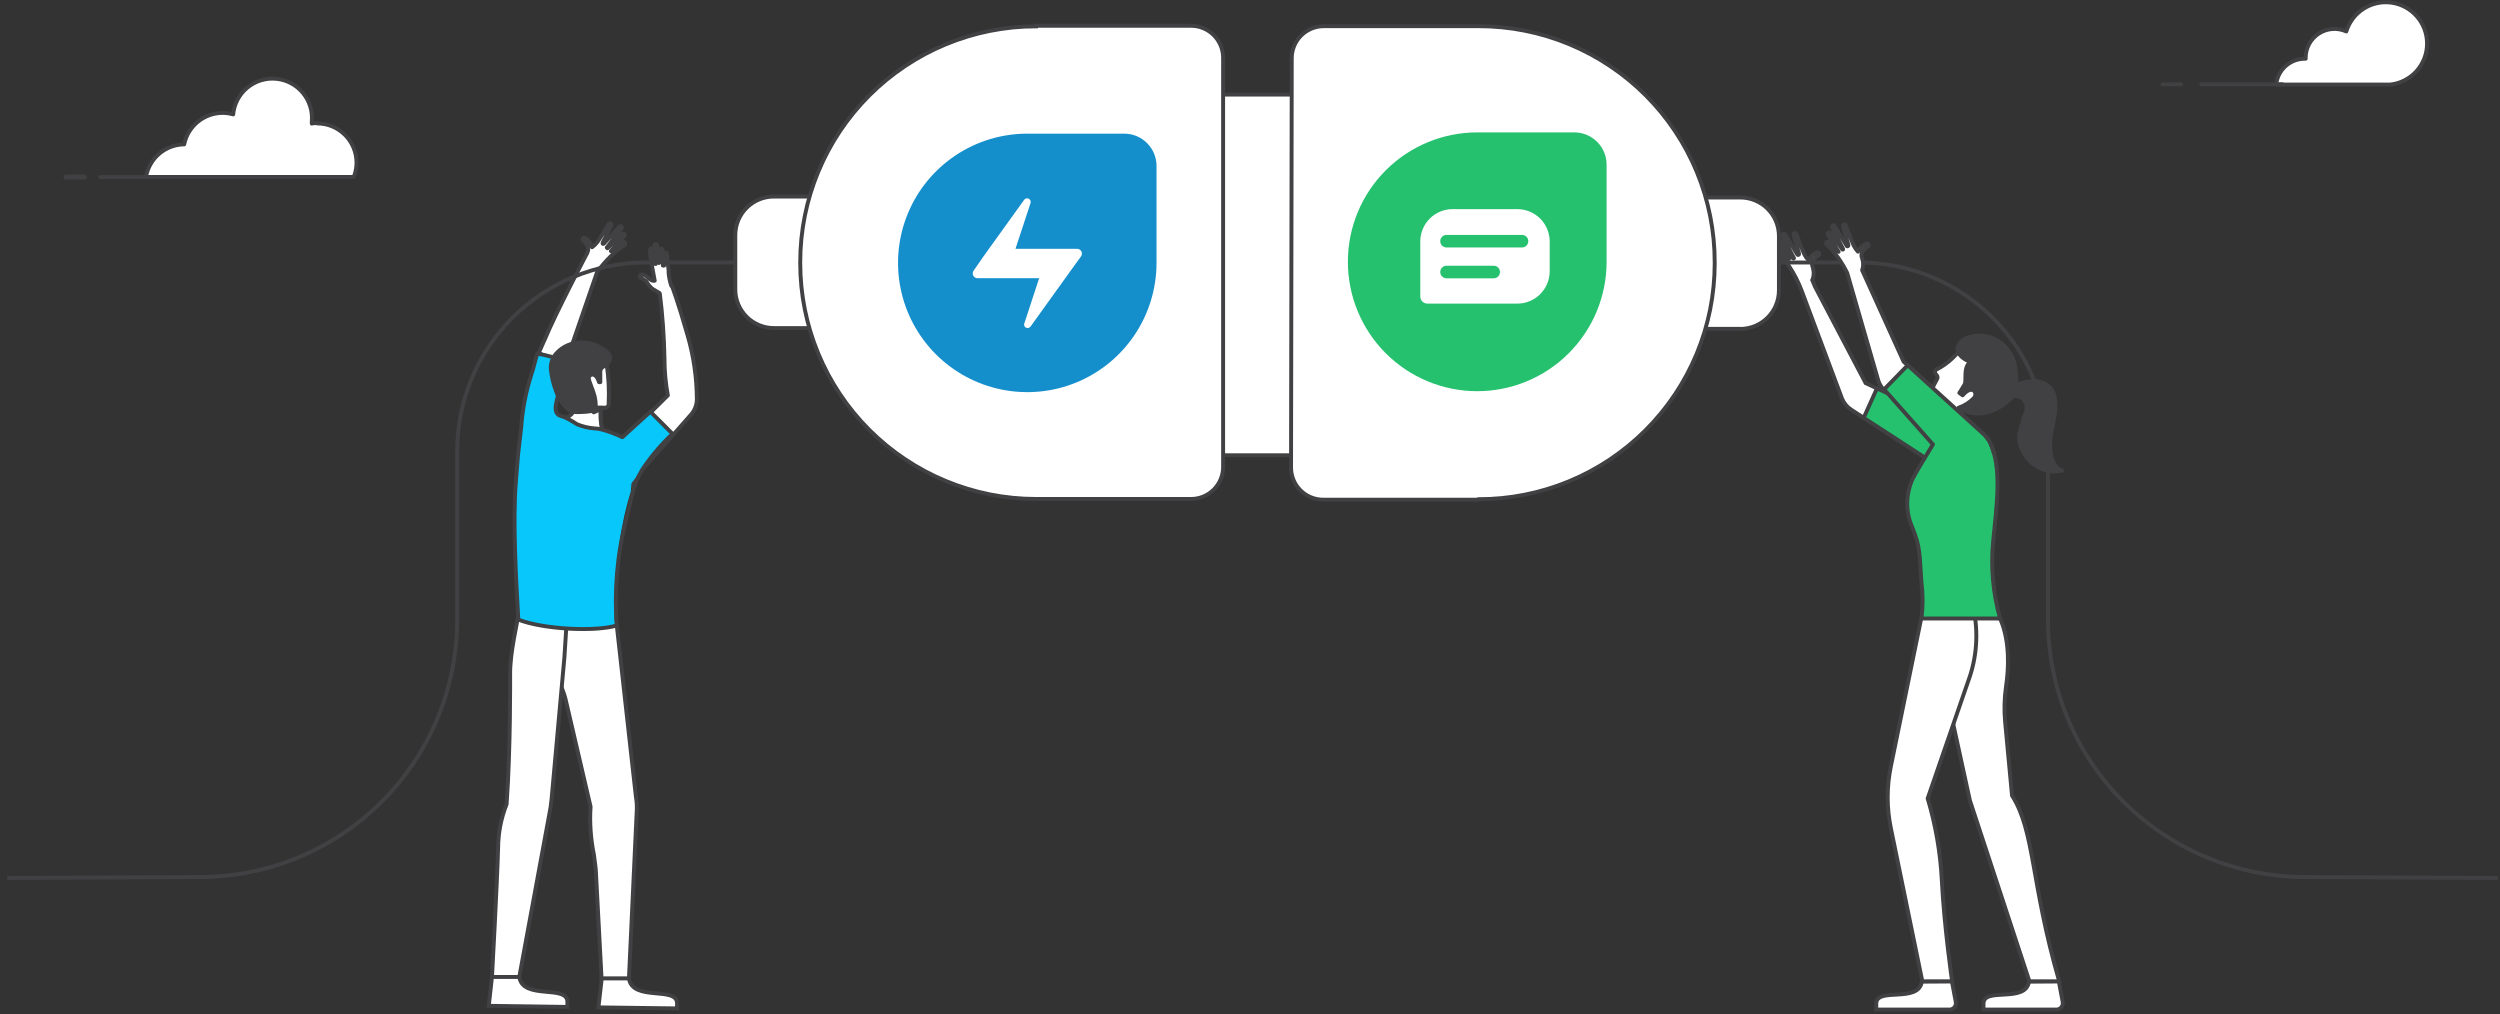 <svg width="318" height="129" viewBox="0 0 318 129" fill="none" xmlns="http://www.w3.org/2000/svg">
<rect x="0" y="0" width="318" height="129" fill="#333333" stroke="none"/>
<path fill-rule="evenodd" clip-rule="evenodd" d="M252.23 57.48L248.74 54.08L237.31 48.73L230.87 36.47L230.52 35.63C230.671 35.284 230.729 34.905 230.69 34.53C230.661 34.327 230.618 34.127 230.56 33.93C230.51 33.816 230.485 33.694 230.485 33.57C230.485 33.446 230.51 33.324 230.56 33.21C230.658 33.053 230.779 32.911 230.92 32.79C231.065 32.659 231.218 32.539 231.38 32.43C231.49 32.36 231.38 32.04 231.18 32.09C230.873 32.181 230.599 32.358 230.39 32.6C230.25 32.77 230.15 32.97 230.04 33.11C229.827 32.884 229.648 32.628 229.51 32.35C229.27 31.89 228.7 30.29 228.51 29.79C228.501 29.754 228.482 29.721 228.455 29.695C228.429 29.668 228.396 29.649 228.36 29.64C228.324 29.632 228.287 29.633 228.252 29.643C228.217 29.654 228.185 29.673 228.16 29.7C228.141 29.732 228.13 29.768 228.13 29.805C228.13 29.842 228.141 29.878 228.16 29.91L228.84 32.28C228.847 32.305 228.845 32.332 228.834 32.356C228.823 32.38 228.804 32.399 228.78 32.41C228.761 32.428 228.736 32.439 228.71 32.439C228.684 32.439 228.659 32.428 228.64 32.41L227.09 29.83C227.065 29.791 227.027 29.763 226.983 29.75C226.939 29.737 226.892 29.741 226.85 29.76C226.826 29.77 226.805 29.785 226.788 29.804C226.771 29.823 226.758 29.846 226.75 29.87C226.731 29.918 226.731 29.972 226.75 30.02L228.16 32.77C228.169 32.774 228.176 32.78 228.182 32.788C228.188 32.796 228.192 32.804 228.193 32.814C228.195 32.824 228.194 32.833 228.191 32.842C228.188 32.852 228.183 32.86 228.177 32.867C228.17 32.873 228.161 32.878 228.152 32.881C228.143 32.884 228.133 32.885 228.124 32.883C228.115 32.882 228.106 32.878 228.098 32.872C228.09 32.866 228.084 32.859 228.08 32.85L226.52 30.69C226.485 30.662 226.44 30.646 226.395 30.646C226.35 30.646 226.305 30.662 226.27 30.69C226.241 30.723 226.224 30.766 226.224 30.81C226.224 30.854 226.241 30.897 226.27 30.93L227.65 33.13L226.38 31.92C226.364 31.901 226.345 31.885 226.322 31.875C226.3 31.864 226.275 31.859 226.25 31.86C226.224 31.858 226.197 31.863 226.173 31.873C226.149 31.884 226.127 31.9 226.11 31.92C226.081 31.957 226.065 32.003 226.065 32.05C226.065 32.097 226.081 32.143 226.11 32.18C226.634 32.686 227.116 33.234 227.55 33.82C228.21 34.816 228.757 35.883 229.18 37L234.29 50.66C234.525 51.253 234.937 51.76 235.47 52.11L250 61.56L254 61.46L252.23 57.48Z" fill="white" stroke="#414042" stroke-width="0.5"/>
<path fill-rule="evenodd" clip-rule="evenodd" d="M69.26 43.08C70.48 40.08 74.5 32.41 74.5 32.41L76.36 33.24C76.36 33.24 73.36 41.79 72.36 44.86C72.36 44.86 72.21 45.38 71.96 46.28C71.4 45.97 70.66 46.18 70.12 45.98C69.58 45.78 68.98 45.07 68.44 44.98C68.92 43.81 69.26 43.08 69.26 43.08Z" fill="url(#paint0_linear)"/>
<path fill-rule="evenodd" clip-rule="evenodd" d="M79.16 31L77.7 31.94L79.43 30C79.462 29.968 79.48 29.925 79.48 29.88C79.48 29.835 79.462 29.792 79.43 29.76C79.396 29.728 79.352 29.709 79.305 29.709C79.258 29.709 79.213 29.728 79.18 29.76L77.27 31.58L77.18 31.49L79.05 29.08C79.07 29.062 79.085 29.041 79.096 29.017C79.106 28.992 79.111 28.966 79.11 28.94C79.109 28.915 79.104 28.891 79.094 28.869C79.083 28.846 79.068 28.826 79.05 28.81C79.014 28.782 78.97 28.766 78.925 28.766C78.88 28.766 78.835 28.782 78.8 28.81L76.8 31C76.781 31.018 76.756 31.029 76.73 31.029C76.704 31.029 76.679 31.018 76.66 31C76.646 30.981 76.639 30.958 76.639 30.935C76.639 30.912 76.646 30.889 76.66 30.87L77.76 28.68C77.772 28.655 77.779 28.628 77.779 28.6C77.779 28.572 77.772 28.545 77.76 28.52C77.736 28.469 77.693 28.43 77.64 28.41C77.597 28.394 77.549 28.393 77.506 28.407C77.462 28.422 77.425 28.451 77.4 28.49C77.14 28.95 76.29 30.4 75.97 30.81C75.781 31.053 75.558 31.268 75.31 31.45C75.23 31.3 75.18 31.08 75.07 30.89C74.912 30.614 74.675 30.392 74.39 30.25C74.18 30.15 74.04 30.45 74.14 30.54C74.28 30.671 74.407 30.815 74.52 30.97C74.629 31.118 74.72 31.28 74.79 31.45C74.852 31.686 74.82 31.937 74.7 32.15C74.7 32.23 74.63 32.31 74.59 32.38C74.55 32.45 70.59 40.02 69.35 43.05C69.35 43.05 69.01 43.78 68.52 44.91C69.06 45.04 69.52 45.69 70.2 45.91C70.88 46.13 71.48 45.91 72.04 46.21C72.29 45.31 72.44 44.79 72.44 44.79C73.22 42.5 75.06 37.18 75.95 34.61C76.49 33.867 77.092 33.171 77.75 32.53C78.272 32.034 78.838 31.586 79.44 31.19C79.48 31.163 79.508 31.123 79.519 31.077C79.53 31.03 79.523 30.982 79.5 30.94C79.503 30.894 79.488 30.848 79.458 30.813C79.428 30.778 79.386 30.755 79.34 30.75C79.31 30.75 79.28 30.757 79.254 30.771C79.227 30.785 79.204 30.805 79.186 30.829C79.168 30.853 79.157 30.882 79.152 30.911C79.148 30.941 79.15 30.971 79.16 31Z" fill="white" stroke="#414042" stroke-width="0.5" stroke-linecap="round" stroke-linejoin="round"/>
<path fill-rule="evenodd" clip-rule="evenodd" d="M98.44 25H103.09C103.159 25 103.225 25.027 103.274 25.076C103.323 25.125 103.35 25.191 103.35 25.26V41.47C103.35 41.539 103.323 41.605 103.274 41.654C103.225 41.703 103.159 41.73 103.09 41.73H98.44C97.795 41.73 97.157 41.603 96.561 41.356C95.965 41.109 95.424 40.748 94.968 40.292C94.512 39.836 94.15 39.295 93.904 38.699C93.657 38.103 93.53 37.465 93.53 36.82V29.92C93.527 29.274 93.653 28.634 93.898 28.036C94.144 27.439 94.505 26.896 94.962 26.439C95.418 25.981 95.96 25.619 96.557 25.372C97.154 25.125 97.794 24.999 98.44 25Z" fill="white" stroke="#414042" stroke-width="0.5"/>
<path d="M169.91 12.03H149.22V57.91H169.91V12.03Z" fill="white" stroke="#414042" stroke-width="0.5"/>
<path fill-rule="evenodd" clip-rule="evenodd" d="M131.79 3.28H151.51C152.589 3.28 153.625 3.709 154.388 4.472C155.151 5.235 155.58 6.271 155.58 7.35V59.4C155.58 60.479 155.151 61.515 154.388 62.278C153.625 63.041 152.589 63.47 151.51 63.47H131.79C123.833 63.47 116.203 60.309 110.577 54.683C104.951 49.057 101.79 41.426 101.79 33.47V33.35C101.79 25.393 104.951 17.763 110.577 12.137C116.203 6.511 123.833 3.35 131.79 3.35V3.28Z" fill="white" stroke="#414042" stroke-width="0.5"/>
<path d="M226.35 33.39H236.5C242.865 33.39 248.97 35.919 253.471 40.419C257.971 44.92 260.5 51.025 260.5 57.39V78.76C260.487 87.444 263.923 95.778 270.053 101.929C276.184 108.08 284.506 111.544 293.19 111.56L317.72 111.68" stroke="#414042" stroke-width="0.5"/>
<path fill-rule="evenodd" clip-rule="evenodd" d="M221.38 41.83H216.73C216.661 41.83 216.595 41.803 216.546 41.754C216.497 41.705 216.47 41.639 216.47 41.57V25.38C216.47 25.311 216.497 25.245 216.546 25.196C216.595 25.147 216.661 25.12 216.73 25.12H221.38C222.025 25.121 222.663 25.25 223.258 25.498C223.853 25.745 224.394 26.108 224.849 26.565C225.304 27.022 225.665 27.564 225.91 28.16C226.156 28.756 226.281 29.395 226.28 30.04V36.94C226.279 37.585 226.15 38.223 225.902 38.818C225.654 39.413 225.292 39.954 224.835 40.409C224.378 40.864 223.836 41.224 223.24 41.47C222.643 41.716 222.005 41.841 221.36 41.84L221.38 41.83Z" fill="white" stroke="#414042" stroke-width="0.5"/>
<path fill-rule="evenodd" clip-rule="evenodd" d="M188 63.56H168.28C167.201 63.555 166.169 63.123 165.408 62.358C164.647 61.593 164.22 60.559 164.22 59.48L164.31 7.39C164.311 6.856 164.418 6.327 164.624 5.833C164.829 5.34 165.13 4.892 165.509 4.515C165.888 4.138 166.337 3.839 166.832 3.636C167.326 3.433 167.855 3.329 168.39 3.33H188.11C192.054 3.33 195.959 4.108 199.602 5.618C203.245 7.129 206.554 9.343 209.341 12.134C212.127 14.925 214.336 18.239 215.841 21.884C217.345 25.53 218.117 29.436 218.11 33.38V33.5C218.11 37.445 217.332 41.351 215.821 44.994C214.309 48.638 212.094 51.948 209.302 54.734C206.51 57.521 203.196 59.73 199.549 61.234C195.902 62.738 191.995 63.508 188.05 63.5L188 63.56Z" fill="white" stroke="#414042" stroke-width="0.5"/>
<path fill-rule="evenodd" clip-rule="evenodd" d="M130.67 17H143C143.54 17 144.074 17.106 144.573 17.313C145.071 17.519 145.525 17.822 145.906 18.204C146.288 18.585 146.591 19.038 146.797 19.537C147.004 20.036 147.11 20.57 147.11 21.11V33.5C147.098 36.749 146.124 39.922 144.31 42.617C142.497 45.313 139.925 47.411 136.92 48.646C133.915 49.881 130.611 50.198 127.426 49.557C124.241 48.916 121.317 47.345 119.024 45.044C116.731 42.742 115.171 39.813 114.542 36.625C113.912 33.438 114.241 30.135 115.487 27.135C116.733 24.134 118.84 21.57 121.543 19.767C124.245 17.963 127.421 17 130.67 17Z" fill="#148FCC"/>
<path fill-rule="evenodd" clip-rule="evenodd" d="M130.44 41.64C130.538 41.711 130.661 41.74 130.781 41.722C130.9 41.703 131.008 41.638 131.08 41.54L136.27 34.32L137.48 32.65C137.557 32.56 137.606 32.45 137.62 32.332C137.634 32.215 137.613 32.096 137.56 31.99C137.506 31.884 137.423 31.795 137.32 31.735C137.217 31.674 137.099 31.645 136.98 31.65H129.17L131.08 25.84C131.118 25.735 131.117 25.62 131.077 25.515C131.036 25.411 130.959 25.325 130.86 25.274C130.76 25.223 130.646 25.209 130.537 25.236C130.429 25.263 130.334 25.328 130.27 25.42L125.08 32.64L123.87 34.39C123.796 34.482 123.75 34.592 123.736 34.709C123.722 34.825 123.74 34.944 123.79 35.05C123.843 35.155 123.925 35.242 124.026 35.303C124.127 35.363 124.243 35.393 124.36 35.39H132.18L130.27 41.21C130.257 41.29 130.266 41.373 130.296 41.449C130.325 41.524 130.375 41.59 130.44 41.64Z" fill="white"/>
<path d="M93.66 33.39H82.15C75.785 33.39 69.68 35.919 65.179 40.419C60.679 44.92 58.15 51.025 58.15 57.39V78.76C58.158 83.06 57.319 87.32 55.68 91.296C54.041 95.272 51.635 98.886 48.6 101.932C45.564 104.978 41.958 107.396 37.988 109.048C34.017 110.7 29.76 111.553 25.46 111.56L0.93 111.68" stroke="#414042" stroke-width="0.5"/>
<path fill-rule="evenodd" clip-rule="evenodd" d="M76.51 55L76.61 54.83C76.369 53.73 76.311 52.598 76.44 51.48L76.36 50.58L74.82 49.41L73.2 51.01C73.242 51.274 73.231 51.543 73.168 51.802C73.104 52.062 72.989 52.306 72.83 52.52C72.667 52.731 72.462 52.906 72.228 53.033C71.994 53.161 71.736 53.238 71.47 53.26V54.69L76.11 56.76L76.51 55Z" fill="white" stroke="#414042" stroke-width="0.5" stroke-linecap="round" stroke-linejoin="round"/>
<path fill-rule="evenodd" clip-rule="evenodd" d="M76.51 55L76.61 54.83C76.369 53.73 76.311 52.598 76.44 51.48L76.36 50.58L74.82 49.41L73.2 51.01C73.242 51.274 73.231 51.543 73.168 51.802C73.104 52.062 72.989 52.306 72.83 52.52C72.667 52.731 72.462 52.906 72.228 53.033C71.994 53.161 71.736 53.238 71.47 53.26V54.69L76.11 56.76L76.51 55Z" fill="white" stroke="#414042" stroke-width="0.5" stroke-linecap="round" stroke-linejoin="round"/>
<path fill-rule="evenodd" clip-rule="evenodd" d="M69.56 76L78.46 79.61L80.89 101.36C80.983 101.901 81.02 102.451 81 103L80 124.5H76.52L75.8 110.91C75.8 110.6 75.67 109.67 75.54 108.69C75.131 106.691 74.99 104.646 75.12 102.61L71.93 88.91C71.567 87.452 70.845 86.108 69.83 85C69.83 85 67.22 81.63 69.56 76Z" fill="white" stroke="#414042" stroke-width="0.5"/>
<path fill-rule="evenodd" clip-rule="evenodd" d="M66.27 76.39C65.79 79.39 64.84 83.01 64.89 85.87C64.89 85.87 64.95 95.26 64.44 102.29C63.742 104.055 63.376 105.933 63.36 107.83C63.26 111.93 62.58 124.28 62.58 124.28H66.05L69.83 103.81C69.981 103.097 70.091 102.376 70.16 101.65L71.79 83.65L72.2 77.2L66.27 76.39Z" fill="white" stroke="#414042" stroke-width="0.5"/>
<path fill-rule="evenodd" clip-rule="evenodd" d="M62.58 124.27H66.05C66.52 127.27 72.2 125.19 72.17 127.46V128.08L62.17 127.94L62.58 124.27Z" fill="white" stroke="#414042" stroke-width="0.5"/>
<path fill-rule="evenodd" clip-rule="evenodd" d="M76.54 124.46H80C80.46 127.46 86.15 125.39 86.12 127.65V128.27L76.12 128.14L76.54 124.46Z" fill="white" stroke="#414042" stroke-width="0.5"/>
<path fill-rule="evenodd" clip-rule="evenodd" d="M87.47 42.68C86.21 38.25 85.47 36.38 85.47 36.38H85.4C85.219 35.853 85.101 35.305 85.05 34.75C85.062 34.455 85.038 34.16 84.98 33.87C84.91 33.58 84.98 33.21 84.9 32.87C84.82 32.53 84.9 32.15 84.67 32.12C84.44 32.09 84.47 32.51 84.47 32.63V33.78C84.458 33.787 84.444 33.791 84.43 33.791C84.416 33.791 84.402 33.787 84.39 33.78C84.379 33.785 84.367 33.788 84.355 33.788C84.343 33.788 84.331 33.785 84.32 33.78V33.53C84.33 33.229 84.31 32.927 84.26 32.63C84.228 32.482 84.228 32.328 84.26 32.18C84.29 32.025 84.29 31.865 84.26 31.71C84.246 31.686 84.225 31.665 84.201 31.651C84.176 31.637 84.148 31.63 84.12 31.63C84.093 31.631 84.068 31.64 84.045 31.654C84.022 31.668 84.003 31.687 83.99 31.71C83.909 31.823 83.87 31.961 83.88 32.1C83.88 32.533 83.88 32.963 83.88 33.39C83.88 33.398 83.879 33.406 83.875 33.413C83.872 33.42 83.868 33.427 83.862 33.432C83.857 33.438 83.85 33.442 83.843 33.445C83.836 33.448 83.828 33.45 83.82 33.45C83.82 33.15 83.63 31.66 83.62 31.51C83.61 31.36 83.62 31.05 83.43 31.04C83.24 31.03 83.2 31.21 83.23 31.47V32L83.41 33.51C83.41 33.51 83.41 33.57 83.41 33.58H83.34L83.18 32.58C83.1 32.11 83.02 31.58 82.83 31.58C82.64 31.58 82.66 32.11 82.73 32.58C82.82 33.25 82.93 33.81 82.93 33.81L83.28 35.7C83 35.8 82.66 35.55 82.36 35.25C82.256 35.133 82.125 35.042 81.979 34.985C81.833 34.928 81.676 34.905 81.52 34.92C81.37 34.99 81.3 35.23 81.45 35.32C81.75 35.441 82.022 35.621 82.25 35.85C82.441 36.174 82.681 36.468 82.96 36.72L83.87 37.26L83.93 37.34C84.272 40.078 84.468 42.831 84.52 45.59C84.518 47.167 84.662 48.74 84.95 50.29L76.2 58.97C75.758 59.426 75.511 60.036 75.508 60.671C75.506 61.306 75.749 61.917 76.187 62.377C76.624 62.837 77.223 63.109 77.858 63.138C78.492 63.166 79.113 62.949 79.59 62.53C80.53 61.64 80.81 60.53 81.91 59.53L87.91 52.72C88.367 52.191 88.626 51.519 88.64 50.82C88.631 48.065 88.237 45.326 87.47 42.68Z" fill="white" stroke="#414042" stroke-width="0.5" stroke-linecap="round" stroke-linejoin="round"/>
<path fill-rule="evenodd" clip-rule="evenodd" d="M68.35 45C69.54 45.177 70.7 45.513 71.8 46C71.53 47.45 71.32 48.73 70.71 51.57C70.701 51.731 70.667 51.889 70.61 52.04C70.731 52.342 70.9 52.622 71.11 52.87L72.11 53.16C73.129 53.989 74.388 54.469 75.7 54.53H76.49L80.72 56.33L80.23 62.58C77.67 70.47 78.46 79.58 78.46 79.58C75.67 80.42 69.01 80.06 65.93 78.83C65.65 73.73 65.2 66.38 65.62 61.29L65.89 57.9L66.29 54.42C66.449 52.13 66.882 49.867 67.58 47.68C68 46.47 68 46.11 68.35 45Z" fill="#08C7FB"/>
<path fill-rule="evenodd" clip-rule="evenodd" d="M76 59L82.74 52.33C83.849 53.099 84.811 54.061 85.58 55.17L81.76 59.52C81.03 60.582 80.239 61.6 79.39 62.57C78.917 63.02 78.284 63.263 77.631 63.246C76.979 63.229 76.359 62.953 75.91 62.48C75.46 62.007 75.217 61.374 75.234 60.721C75.251 60.069 75.527 59.45 76 59Z" fill="#08C7FB"/>
<path d="M85.57 55.16C84.099 56.537 82.793 58.081 81.68 59.76C81.065 60.784 80.623 61.902 80.37 63.07C80.1 64.22 79.83 65.33 79.55 66.47C79.162 68.014 78.868 69.58 78.67 71.16C78.382 73.448 78.278 75.755 78.36 78.06C78.344 78.562 78.377 79.065 78.46 79.56C75.67 80.4 69.01 80.04 65.93 78.81C65.65 73.71 65.2 66.36 65.62 61.27L65.89 57.88L66.29 54.4C66.449 52.11 66.882 49.847 67.58 47.66C67.98 46.47 67.98 46.11 68.35 44.99C69.54 45.167 70.7 45.503 71.8 45.99C71.679 46.891 71.512 47.786 71.3 48.67C71.18 49.28 71.06 49.89 70.93 50.51C70.8 51.13 70.34 52.29 71.08 52.81C71.275 52.911 71.484 52.982 71.7 53.02C72.287 53.288 72.853 53.602 73.39 53.96C74.084 54.251 74.82 54.43 75.57 54.49C75.87 54.5 76.168 54.54 76.46 54.61C77.391 54.852 78.296 55.187 79.16 55.61L82.73 52.37L85.57 55.21" stroke="#414042" stroke-width="0.5" stroke-linecap="round" stroke-linejoin="round"/>
<path fill-rule="evenodd" clip-rule="evenodd" d="M77.11 51.76L75.52 52.45L74.74 51.17L75.25 50.32L77.14 50.77L77.11 51.76Z" fill="white" stroke="#414042" stroke-width="0.5" stroke-linecap="round" stroke-linejoin="round"/>
<path fill-rule="evenodd" clip-rule="evenodd" d="M73.66 47.62L74.17 45.75L75.17 45.21L77.17 46.35C77.418 48.004 77.502 49.679 77.42 51.35C77.425 51.415 77.418 51.48 77.397 51.542C77.376 51.604 77.343 51.661 77.3 51.71C77.255 51.758 77.201 51.796 77.141 51.822C77.081 51.848 77.016 51.861 76.95 51.86C76.534 51.83 76.116 51.83 75.7 51.86C75.7 51.86 73.48 49.69 73.44 49.64C73.4 49.59 73.66 47.62 73.66 47.62Z" fill="white" stroke="#414042" stroke-width="0.5" stroke-linecap="round" stroke-linejoin="round"/>
<path fill-rule="evenodd" clip-rule="evenodd" d="M73.66 47.62L74.17 45.75L75.17 45.21L77.17 46.35C77.418 48.004 77.502 49.679 77.42 51.35C77.425 51.415 77.418 51.48 77.397 51.542C77.376 51.604 77.343 51.661 77.3 51.71C77.255 51.758 77.201 51.796 77.141 51.822C77.081 51.848 77.016 51.861 76.95 51.86C76.534 51.83 76.116 51.83 75.7 51.86C75.7 51.86 73.48 49.69 73.44 49.64C73.4 49.59 73.66 47.62 73.66 47.62Z" fill="white" stroke="#414042" stroke-width="0.5" stroke-linecap="round" stroke-linejoin="round"/>
<path fill-rule="evenodd" clip-rule="evenodd" d="M76.2 48.61H76.36V47.29C76.355 47.177 76.379 47.064 76.43 46.963C76.481 46.861 76.556 46.774 76.65 46.71C76.82 46.59 77.04 46.44 77.27 46.25C77.367 46.171 77.447 46.072 77.503 45.96C77.56 45.848 77.593 45.726 77.599 45.6C77.606 45.475 77.586 45.35 77.541 45.233C77.497 45.116 77.428 45.009 77.34 44.92C76.471 44.063 75.301 43.578 74.08 43.57C73.448 43.54 72.818 43.653 72.236 43.901C71.655 44.148 71.136 44.524 70.72 45C70.485 45.274 70.307 45.592 70.195 45.935C70.084 46.278 70.041 46.64 70.07 47C70.17 47.931 70.388 48.845 70.72 49.72C71.013 50.577 71.507 51.352 72.16 51.98C72.478 52.26 72.886 52.417 73.31 52.42C74.132 52.432 74.953 52.358 75.76 52.2C75.839 51.408 75.74 50.609 75.47 49.86C75.06 48.62 74.62 48.01 75.11 47.72C75.6 47.43 75.95 48.01 76.05 48.22C76.109 48.346 76.159 48.477 76.2 48.61Z" fill="#414042" stroke="#414042" stroke-width="0.5" stroke-linecap="round" stroke-linejoin="round"/>
<path fill-rule="evenodd" clip-rule="evenodd" d="M252.07 55L242.14 46L236.86 34.36C236.97 34.06 237.011 33.738 236.98 33.42C236.98 33.22 236.9 33.02 236.85 32.82C236.8 32.706 236.775 32.584 236.775 32.46C236.775 32.336 236.8 32.214 236.85 32.1C236.948 31.942 237.069 31.801 237.21 31.68C237.355 31.549 237.508 31.429 237.67 31.32C237.78 31.25 237.67 30.93 237.47 30.98C237.161 31.071 236.886 31.252 236.68 31.5C236.53 31.67 236.44 31.87 236.33 32.01C236.119 31.782 235.941 31.527 235.8 31.25C235.56 30.78 234.99 29.19 234.8 28.68C234.786 28.635 234.756 28.596 234.715 28.573C234.674 28.549 234.626 28.54 234.58 28.55C234.551 28.553 234.524 28.563 234.5 28.579C234.475 28.594 234.455 28.615 234.44 28.64C234.428 28.665 234.421 28.692 234.421 28.72C234.421 28.748 234.428 28.775 234.44 28.8L235.12 31.18C235.124 31.205 235.121 31.231 235.111 31.254C235.101 31.277 235.084 31.297 235.063 31.311C235.041 31.324 235.017 31.332 234.991 31.332C234.966 31.331 234.941 31.324 234.92 31.31L233.37 28.74C233.349 28.698 233.311 28.666 233.266 28.651C233.222 28.636 233.173 28.639 233.13 28.66C233.106 28.67 233.085 28.685 233.068 28.704C233.051 28.723 233.038 28.746 233.03 28.77C233.011 28.818 233.011 28.872 233.03 28.92L234.44 31.67C234.445 31.681 234.447 31.694 234.445 31.706C234.443 31.718 234.437 31.73 234.428 31.738C234.42 31.747 234.408 31.753 234.396 31.755C234.384 31.757 234.371 31.755 234.36 31.75L232.8 29.59C232.765 29.565 232.722 29.552 232.679 29.554C232.635 29.555 232.594 29.57 232.56 29.597C232.526 29.624 232.502 29.662 232.491 29.704C232.48 29.746 232.483 29.79 232.5 29.83L233.87 32.03L232.6 30.81C232.584 30.792 232.564 30.777 232.541 30.767C232.519 30.756 232.495 30.751 232.47 30.75C232.444 30.749 232.418 30.754 232.393 30.765C232.369 30.775 232.348 30.79 232.33 30.81C232.298 30.844 232.28 30.888 232.28 30.935C232.28 30.982 232.298 31.026 232.33 31.06C232.851 31.57 233.33 32.121 233.76 32.71C234.212 33.344 234.613 34.013 234.96 34.71L238.9 48.34C239.031 48.782 239.26 49.189 239.57 49.53L248.14 59C248.391 59.283 248.698 59.512 249.041 59.672C249.384 59.832 249.756 59.921 250.134 59.932C250.513 59.943 250.89 59.877 251.241 59.738C251.593 59.599 251.913 59.389 252.181 59.121C252.449 58.854 252.66 58.535 252.8 58.183C252.94 57.832 253.007 57.455 252.997 57.077C252.986 56.698 252.899 56.326 252.74 55.983C252.58 55.639 252.352 55.332 252.07 55.08V55Z" fill="white" stroke="#414042" stroke-width="0.5" stroke-linecap="round" stroke-linejoin="round"/>
<path fill-rule="evenodd" clip-rule="evenodd" d="M261.88 124.82L262.37 127.42C262.397 127.54 262.397 127.664 262.369 127.784C262.341 127.904 262.287 128.016 262.21 128.112C262.133 128.208 262.036 128.286 261.925 128.339C261.814 128.392 261.693 128.42 261.57 128.42H252.3V127.67C252.3 125.5 257.67 127.67 258.09 124.85L261.88 124.82Z" fill="white" stroke="#414042" stroke-width="0.5"/>
<path fill-rule="evenodd" clip-rule="evenodd" d="M248.28 124.82L248.77 127.42C248.797 127.54 248.797 127.664 248.769 127.784C248.741 127.904 248.687 128.016 248.61 128.112C248.534 128.208 248.436 128.286 248.325 128.339C248.214 128.392 248.093 128.42 247.97 128.42H238.66V127.67C238.66 125.5 244.04 127.67 244.46 124.85L248.28 124.82Z" fill="white" stroke="#414042" stroke-width="0.5"/>
<path fill-rule="evenodd" clip-rule="evenodd" d="M254.41 78.67C255.71 81.6 255.49 85.16 255.17 87.29C254.948 88.82 254.911 90.371 255.06 91.91L255.93 101.19C258.84 105.79 258.28 112.19 261.93 124.82H258.14L250.57 101.82L247 85.44V77.44L254.41 78.67Z" fill="white" stroke="#414042" stroke-width="0.5"/>
<path fill-rule="evenodd" clip-rule="evenodd" d="M244.37 78.7L240.52 97.47C239.98 100.072 239.98 102.758 240.52 105.36L244.52 124.82H248.31C248.31 124.82 247.31 118 247 112C246.822 108.46 246.217 104.955 245.2 101.56L250.36 86.63C251.464 83.649 251.686 80.414 251 77.31L250.36 74.39L244.37 78.7Z" fill="white" stroke="#414042" stroke-width="0.5"/>
<path fill-rule="evenodd" clip-rule="evenodd" d="M249.94 43.54C249.097 45.019 247.843 46.221 246.33 47C246.284 47.023 246.244 47.055 246.211 47.095C246.178 47.135 246.154 47.181 246.14 47.23C246.126 47.279 246.123 47.331 246.132 47.381C246.141 47.431 246.16 47.478 246.19 47.52L246.41 47.82C246.44 47.877 246.455 47.941 246.455 48.005C246.455 48.069 246.44 48.133 246.41 48.19L245.71 49.52C245.532 49.847 245.489 50.231 245.59 50.59C245.691 50.948 245.928 51.253 246.25 51.44C247.08 52.021 248.077 52.313 249.089 52.271C250.101 52.23 251.071 51.857 251.85 51.21C252.541 50.633 253.083 49.899 253.431 49.069C253.779 48.239 253.923 47.337 253.85 46.44L252.71 43.84L251.17 43.12L249.94 43.54Z" fill="#EFA686"/>
<path fill-rule="evenodd" clip-rule="evenodd" d="M249.94 43.54C249.097 45.019 247.843 46.221 246.33 47C246.284 47.023 246.244 47.055 246.211 47.095C246.178 47.135 246.154 47.181 246.14 47.23C246.126 47.279 246.123 47.331 246.132 47.381C246.141 47.431 246.16 47.478 246.19 47.52L246.41 47.82C246.44 47.877 246.455 47.941 246.455 48.005C246.455 48.069 246.44 48.133 246.41 48.19L245.71 49.52C245.532 49.847 245.489 50.231 245.59 50.59C245.691 50.948 245.928 51.253 246.25 51.44C247.08 52.021 248.077 52.313 249.089 52.271C250.101 52.23 251.071 51.857 251.85 51.21C252.541 50.633 253.083 49.899 253.431 49.069C253.779 48.239 253.923 47.337 253.85 46.44L252.71 43.84L251.17 43.12L249.94 43.54Z" fill="white" stroke="#414042" stroke-width="0.5" stroke-linecap="round" stroke-linejoin="round"/>
<path fill-rule="evenodd" clip-rule="evenodd" d="M249.25 45.09C248.54 44.16 249.51 43.27 250.11 43.01C251.068 42.639 252.121 42.59 253.11 42.87C254.063 43.188 254.893 43.795 255.484 44.607C256.076 45.419 256.399 46.395 256.41 47.4C256.47 47.925 256.47 48.455 256.41 48.98C256.41 48.98 258.9 47.87 260.41 48.98C261.92 50.09 261.48 52.48 261.02 54.51C260.56 56.54 260.68 59.36 262.3 59.87C261.428 60.055 260.521 59.976 259.695 59.643C258.868 59.31 258.16 58.738 257.66 58C257.05 57.194 256.767 56.186 256.87 55.18C257.111 54.164 257.408 53.163 257.76 52.18C257.814 51.942 257.808 51.694 257.743 51.459C257.679 51.224 257.558 51.008 257.39 50.83C257.222 50.653 257.012 50.521 256.78 50.446C256.547 50.37 256.3 50.355 256.06 50.4C256.06 50.4 252.81 54.15 249.14 51.86C249.903 51.601 250.589 51.158 251.14 50.57C251.58 49.85 250.81 48.92 249.65 50.28L249.23 49.98C249.23 49.98 249.62 49.41 249.9 48.89C250.18 48.37 249.65 46.66 250.69 46C250.118 45.876 249.608 45.554 249.25 45.09Z" fill="#414042" stroke="#414042" stroke-width="0.5" stroke-linecap="round" stroke-linejoin="round"/>
<path fill-rule="evenodd" clip-rule="evenodd" d="M253.91 61.4L252.23 57.48L248.74 54.08L238.75 49.4L237.06 53.15L249.91 61.49L253.91 61.4Z" fill="#25C16F"/>
<path d="M253.91 61.4L252.23 57.48L248.74 54.08L238.75 49.4L237.06 53.15L249.91 61.49L253.91 61.4Z" stroke="#414042" stroke-width="0.5" stroke-linecap="round" stroke-linejoin="round"/>
<path fill-rule="evenodd" clip-rule="evenodd" d="M250.14 54.54C250.73 54.491 251.321 54.618 251.839 54.905C252.356 55.191 252.778 55.625 253.05 56.15C254.72 59.38 253.97 64.25 253.53 68.86C253.211 72.156 253.509 75.483 254.41 78.67H244.41C244.6 77.156 244.6 75.624 244.41 74.11C244.14 70.74 244.35 69.7 243.18 66.94C242.773 65.968 242.577 64.922 242.602 63.869C242.628 62.816 242.876 61.781 243.33 60.83C244.13 59.28 246.94 54.83 246.94 54.83L250.14 54.54Z" fill="#25C16F"/>
<path d="M250.14 54.54C250.73 54.491 251.321 54.618 251.839 54.905C252.356 55.191 252.778 55.625 253.05 56.15C254.72 59.38 253.97 64.25 253.53 68.86C253.211 72.156 253.509 75.483 254.41 78.67H244.41C244.6 77.156 244.6 75.624 244.41 74.11C244.14 70.74 244.35 69.7 243.18 66.94C242.773 65.968 242.577 64.922 242.602 63.869C242.628 62.816 242.876 61.781 243.33 60.83C244.13 59.28 246.94 54.83 246.94 54.83L250.14 54.54Z" stroke="#414042" stroke-width="0.5"/>
<path fill-rule="evenodd" clip-rule="evenodd" d="M251.35 54.7L246.27 54.83L246.83 50.72" fill="#EFA686"/>
<path fill-rule="evenodd" clip-rule="evenodd" d="M252.07 55L242.66 46.46L239.66 49.53L247.96 58.92C248.226 59.218 248.549 59.46 248.909 59.632C249.27 59.803 249.661 59.901 250.06 59.92C250.462 59.941 250.863 59.881 251.241 59.743C251.619 59.606 251.966 59.394 252.26 59.12C252.522 58.837 252.725 58.505 252.857 58.142C252.99 57.78 253.049 57.395 253.031 57.01C253.013 56.625 252.919 56.247 252.754 55.899C252.589 55.55 252.357 55.238 252.07 54.98V55Z" fill="#25C16F"/>
<path d="M253.6 57.58C253.389 56.575 252.851 55.667 252.07 55L242.66 46.46L239.66 49.53L245.87 56.53" stroke="#414042" stroke-width="0.5" stroke-linecap="round" stroke-linejoin="round"/>
<path fill-rule="evenodd" clip-rule="evenodd" d="M40.27 15.66C40.07 15.66 39.86 15.66 39.66 15.72V15.49C39.785 14.164 39.377 12.843 38.528 11.817C37.678 10.791 36.456 10.145 35.13 10.02C33.804 9.895 32.483 10.303 31.457 11.152C30.431 12.002 29.785 13.224 29.66 14.55C29.24 14.432 28.806 14.368 28.37 14.36C27.21 14.351 26.084 14.744 25.183 15.474C24.281 16.204 23.662 17.224 23.43 18.36C22.263 18.376 21.138 18.799 20.25 19.557C19.363 20.315 18.768 21.36 18.57 22.51H45C45.23 21.934 45.349 21.32 45.35 20.7C45.35 19.374 44.823 18.102 43.886 17.165C42.948 16.227 41.676 15.7 40.35 15.7L40.27 15.66Z" fill="white" stroke="#414042" stroke-width="0.5" stroke-linecap="round" stroke-linejoin="round"/>
<path fill-rule="evenodd" clip-rule="evenodd" d="M18.59 22.52H12.77H18.59Z" fill="white"/>
<path d="M18.59 22.52H12.77" stroke="#414042" stroke-width="0.5" stroke-linecap="round" stroke-linejoin="round"/>
<path fill-rule="evenodd" clip-rule="evenodd" d="M10.71 22.52H8.4H10.71Z" fill="white"/>
<path d="M10.71 22.52H8.4" stroke="#414042" stroke-width="0.63" stroke-linecap="round" stroke-linejoin="round"/>
<path fill-rule="evenodd" clip-rule="evenodd" d="M308.72 5.52C308.716 4.264 308.262 3.05 307.439 2.101C306.617 1.151 305.481 0.527 304.239 0.343C302.996 0.159 301.728 0.427 300.666 1.098C299.604 1.769 298.818 2.799 298.45 4C297.89 3.749 297.277 3.643 296.665 3.691C296.054 3.738 295.464 3.938 294.95 4.272C294.436 4.606 294.014 5.064 293.722 5.603C293.43 6.143 293.278 6.747 293.28 7.36V7.47H293.17C292.264 7.47 291.39 7.807 290.717 8.415C290.045 9.023 289.622 9.858 289.53 10.76H304C305.299 10.633 306.503 10.025 307.376 9.055C308.249 8.086 308.729 6.825 308.72 5.52Z" fill="white" stroke="#414042" stroke-width="0.5" stroke-linecap="round" stroke-linejoin="round"/>
<path fill-rule="evenodd" clip-rule="evenodd" d="M290.32 10.72H280H290.32Z" fill="white"/>
<path d="M290.32 10.72H280" stroke="#414042" stroke-width="0.5" stroke-linecap="round" stroke-linejoin="round"/>
<path fill-rule="evenodd" clip-rule="evenodd" d="M277.43 10.72H275.09H277.43Z" fill="white"/>
<path d="M277.43 10.72H275.09" stroke="#414042" stroke-width="0.5" stroke-linecap="round" stroke-linejoin="round"/>
<path d="M187.91 16.84H200.25C200.794 16.84 201.333 16.948 201.834 17.158C202.336 17.367 202.792 17.674 203.174 18.061C203.556 18.448 203.858 18.907 204.062 19.412C204.265 19.916 204.367 20.456 204.36 21V33.3C204.36 37.666 202.626 41.852 199.539 44.939C196.452 48.026 192.265 49.76 187.9 49.76C183.536 49.757 179.352 48.022 176.268 44.935C173.183 41.849 171.45 37.664 171.45 33.3C171.45 28.934 173.184 24.748 176.271 21.661C179.358 18.574 183.545 16.84 187.91 16.84Z" fill="#25C16F"/>
<path d="M193 26.6H184.77C184.23 26.6 183.696 26.706 183.197 26.913C182.699 27.119 182.245 27.422 181.864 27.804C181.482 28.185 181.179 28.639 180.973 29.137C180.766 29.636 180.66 30.17 180.66 30.71V37.71C180.66 37.951 180.756 38.183 180.927 38.353C181.097 38.524 181.329 38.62 181.57 38.62H193C194.091 38.62 195.137 38.187 195.91 37.417C196.682 36.646 197.117 35.601 197.12 34.51V30.71C197.117 29.619 196.682 28.574 195.91 27.803C195.137 27.033 194.091 26.6 193 26.6ZM190 35.4H184C183.788 35.4 183.584 35.316 183.434 35.166C183.284 35.016 183.2 34.812 183.2 34.6C183.2 34.388 183.284 34.184 183.434 34.034C183.584 33.884 183.788 33.8 184 33.8H190C190.212 33.8 190.416 33.884 190.566 34.034C190.716 34.184 190.8 34.388 190.8 34.6C190.8 34.812 190.716 35.016 190.566 35.166C190.416 35.316 190.212 35.4 190 35.4ZM193.66 31.48H184C183.788 31.48 183.584 31.396 183.434 31.246C183.284 31.096 183.2 30.892 183.2 30.68C183.2 30.468 183.284 30.264 183.434 30.114C183.584 29.964 183.788 29.88 184 29.88H193.6C193.812 29.88 194.016 29.964 194.166 30.114C194.316 30.264 194.4 30.468 194.4 30.68C194.4 30.892 194.316 31.096 194.166 31.246C194.016 31.396 193.812 31.48 193.6 31.48H193.66Z" fill="white"/>
<defs>
<linearGradient id="paint0_linear" x1="68.443" y1="39.33" x2="76.363" y2="39.33" gradientUnits="userSpaceOnUse">
<stop stop-color="#D18B6D"/>
<stop offset="0.06" stop-color="#D49377" stop-opacity="0.93"/>
<stop offset="0.53" stop-color="#EBCDC0" stop-opacity="0.43"/>
<stop offset="0.85" stop-color="#F9F1ED" stop-opacity="0.12"/>
<stop offset="1" stop-color="white" stop-opacity="0"/>
</linearGradient>
</defs>
</svg>
